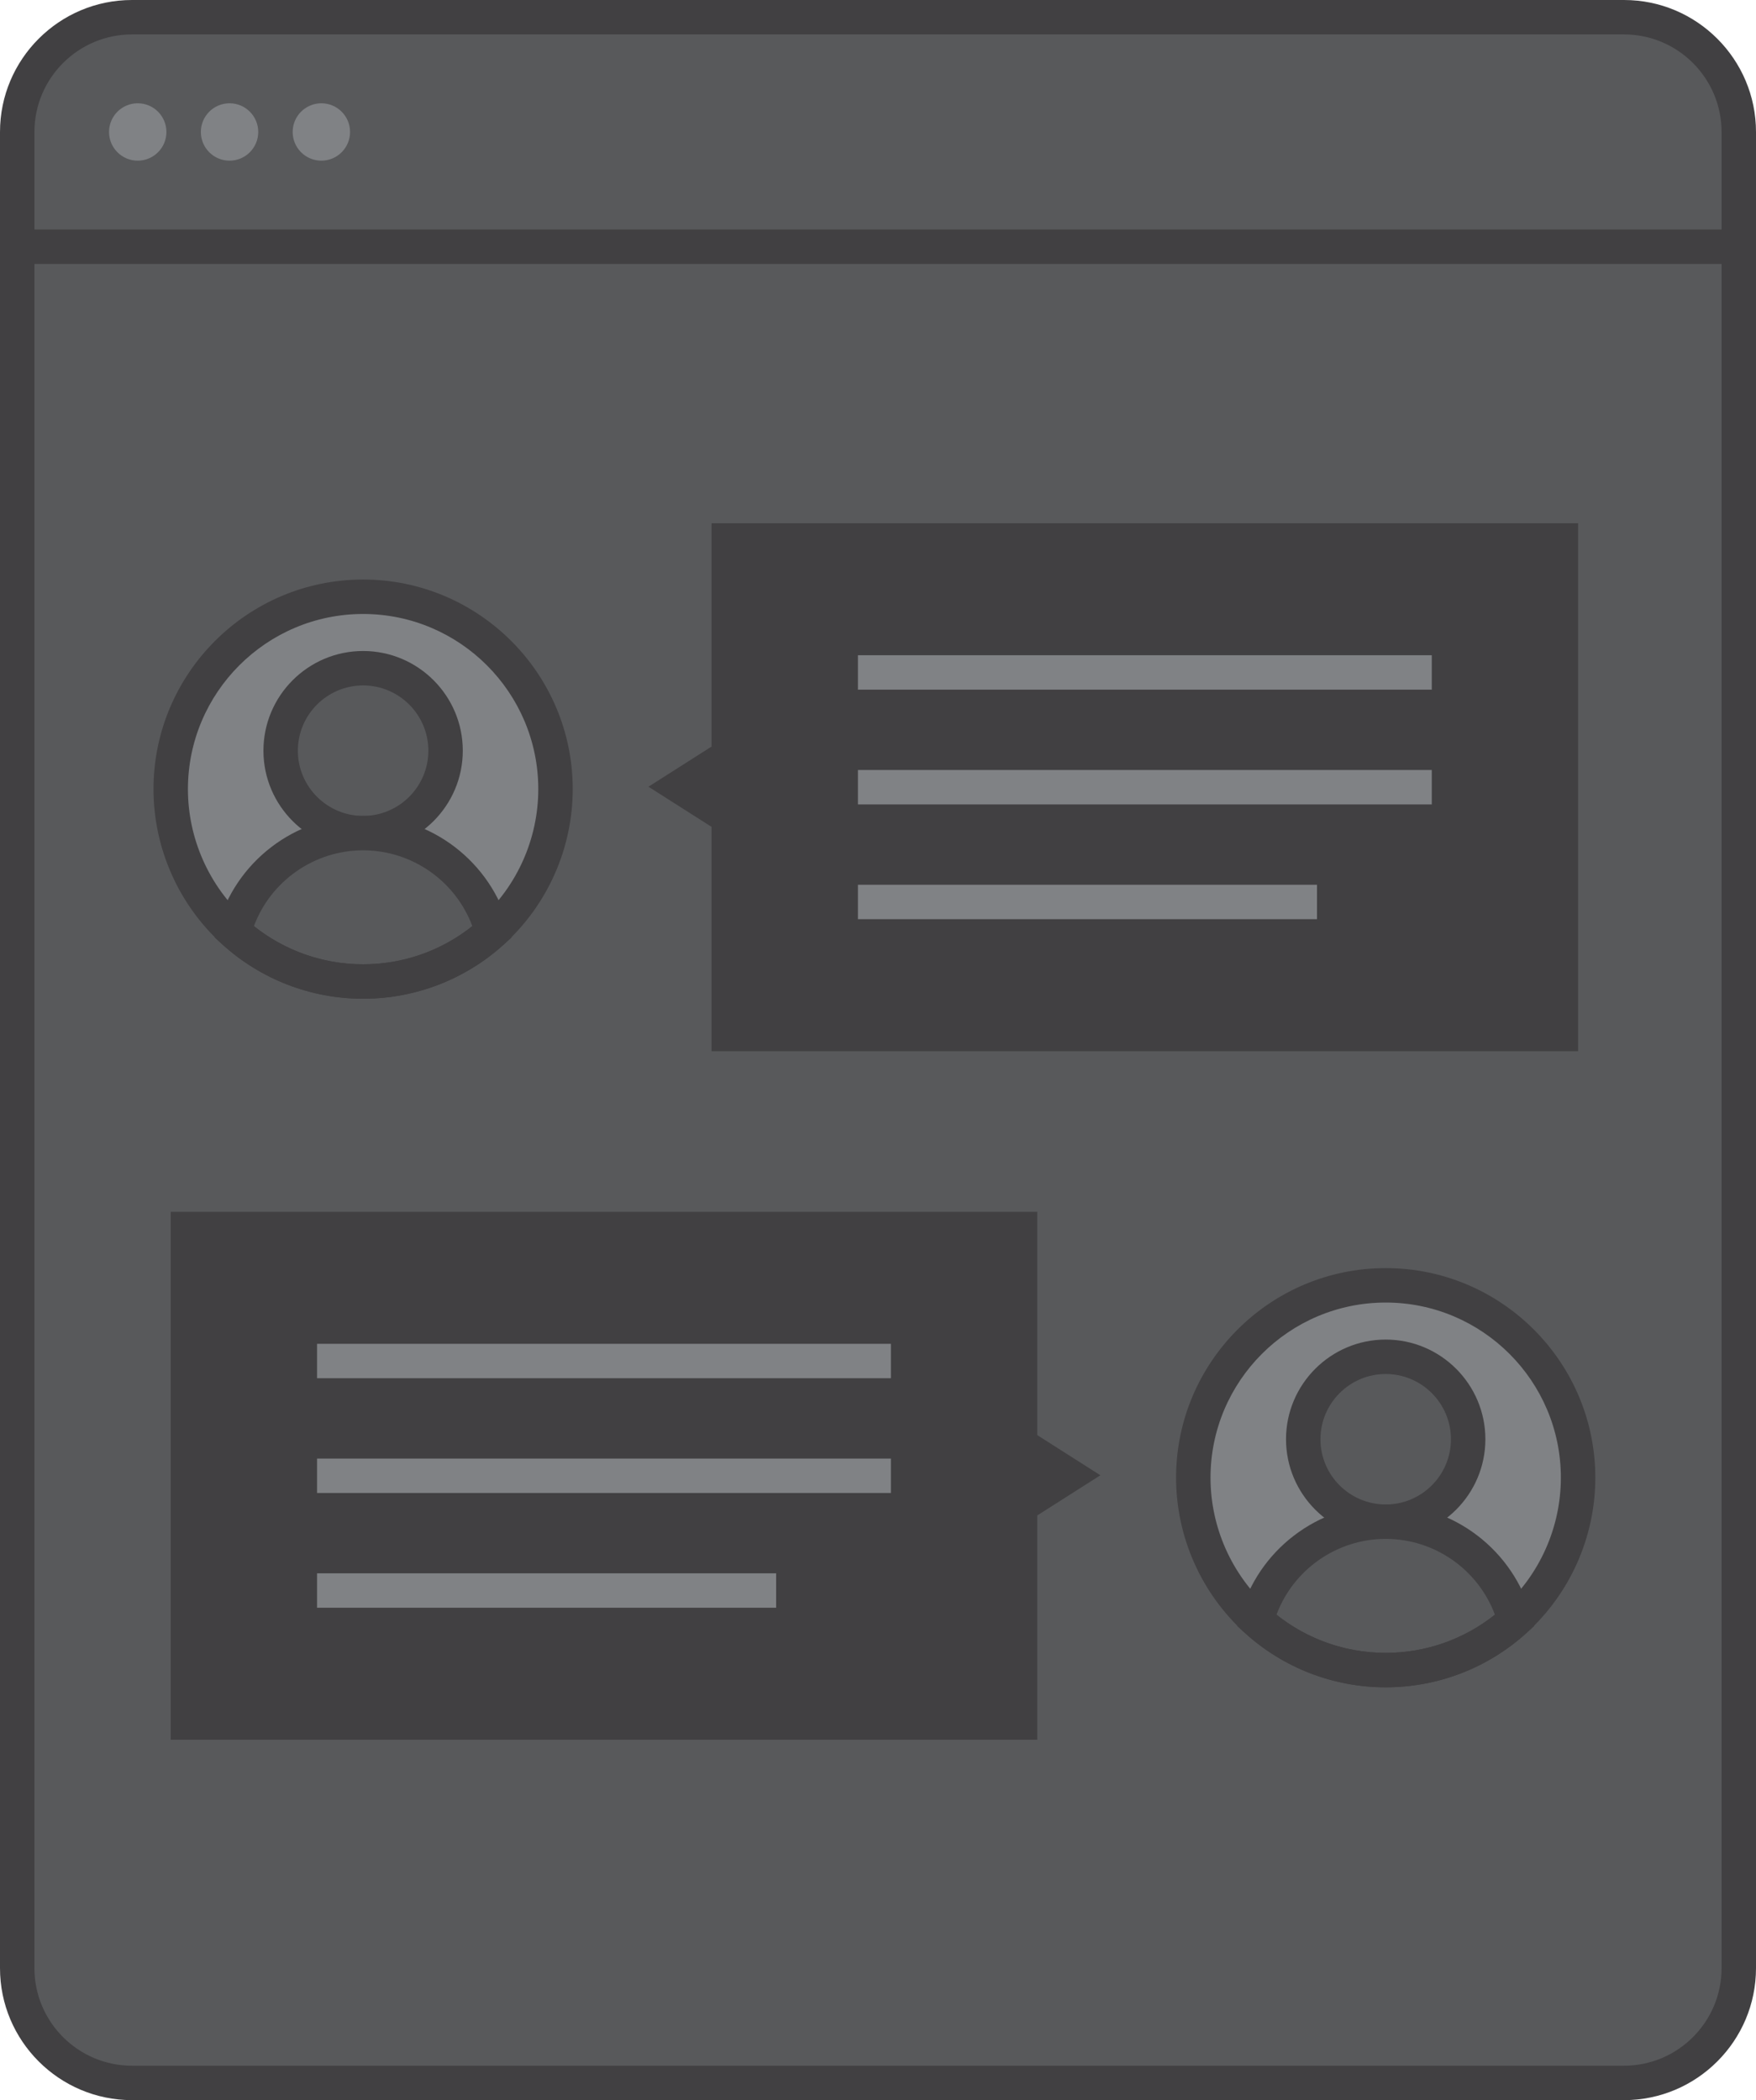 <?xml version="1.0" encoding="utf-8"?>
<!-- Generator: Adobe Illustrator 17.0.0, SVG Export Plug-In . SVG Version: 6.00 Build 0)  -->
<!DOCTYPE svg PUBLIC "-//W3C//DTD SVG 1.1//EN" "http://www.w3.org/Graphics/SVG/1.1/DTD/svg11.dtd">
<svg version="1.1" id="Layer_1" xmlns="http://www.w3.org/2000/svg" xmlns:xlink="http://www.w3.org/1999/xlink" x="0px" y="0px"
	 width="153px" height="183px" viewBox="0 0 153 183" enable-background="new 0 0 153 183" xml:space="preserve">
<g>
	<g>
		<g>
			<path fill="#58595B" d="M151.5,171.5c0,5.523-4.477,10-10,10h-130c-5.523,0-10-4.477-10-10v-160c0-5.523,4.477-10,10-10h130
				c5.523,0,10,4.477,10,10V171.5z"/>
		</g>
		<g>
			<polygon fill="#414042" points="62,45.595 62,65.052 56.5,68.552 62,72.052 62,91.595 137.5,91.595 137.5,45.595 			"/>
		</g>
		<g>
			<g>
				<g>
					<rect x="74.75" y="57.095" fill="#808285" width="50" height="3"/>
				</g>
				<g>
					<rect x="74.75" y="67.095" fill="#808285" width="50" height="3"/>
				</g>
				<g>
					<path fill="none" stroke="#808285" stroke-width="3" stroke-miterlimit="10" d="M74.75,78.595"/>
				</g>
				<g>
					<rect x="74.75" y="77.095" fill="#808285" width="40" height="3"/>
				</g>
			</g>
		</g>
		<g>
			<g>
				<g>
					<g>
						<path fill="#808285" d="M31.638,52c-9.258,0-16.764,7.505-16.764,16.764c0,4.93,2.129,9.363,5.517,12.43
							c2.974,2.693,6.919,4.334,11.247,4.334s8.273-1.641,11.247-4.334c3.388-3.067,5.517-7.5,5.517-12.43
							C48.402,59.505,40.897,52,31.638,52z"/>
					</g>
					<g>
						<g>
							<circle fill="#58595B" cx="31.638" cy="65.411" r="7.184"/>
							<path fill="#414042" d="M31.638,74.095c-4.789,0-8.685-3.896-8.685-8.684c0-4.789,3.896-8.685,8.685-8.685
								s8.685,3.896,8.685,8.685C40.323,70.199,36.427,74.095,31.638,74.095z M31.638,59.727c-3.134,0-5.685,2.55-5.685,5.685
								c0,3.134,2.55,5.684,5.685,5.684s5.685-2.55,5.685-5.684C37.323,62.276,34.772,59.727,31.638,59.727z"/>
						</g>
						<g>
							<path fill="#58595B" d="M31.638,72.595c-5.379,0-9.904,3.645-11.247,8.598c2.974,2.693,6.919,4.334,11.247,4.334
								s8.273-1.641,11.247-4.334C41.542,76.24,37.017,72.595,31.638,72.595z"/>
							<path fill="#414042" d="M31.638,87.027c-4.54,0-8.892-1.677-12.254-4.722l-0.682-0.617l0.241-0.888
								c1.55-5.715,6.77-9.706,12.695-9.706s11.145,3.991,12.695,9.706l0.241,0.888l-0.682,0.617
								C40.53,85.351,36.178,87.027,31.638,87.027z M22.124,80.699c2.697,2.152,6.04,3.328,9.515,3.328s6.818-1.176,9.515-3.328
								c-1.466-3.932-5.254-6.604-9.515-6.604S23.589,76.768,22.124,80.699z"/>
						</g>
					</g>
					<g>
						<path fill="#414042" d="M31.638,87.027c-4.54,0-8.892-1.677-12.254-4.722c-3.819-3.459-6.01-8.395-6.01-13.542
							c0-10.07,8.193-18.264,18.264-18.264s18.264,8.193,18.264,18.264c0,5.148-2.19,10.084-6.01,13.542
							C40.53,85.351,36.178,87.027,31.638,87.027z M31.638,53.5c-8.417,0-15.264,6.848-15.264,15.264
							c0,4.302,1.831,8.427,5.023,11.317c2.81,2.545,6.446,3.946,10.24,3.946s7.431-1.401,10.24-3.946
							c3.192-2.89,5.023-7.015,5.023-11.317C46.902,60.348,40.055,53.5,31.638,53.5z"/>
					</g>
				</g>
			</g>
		</g>
		<g>
			<polygon fill="#414042" points="90.375,105.595 90.375,125.052 95.875,128.552 90.375,132.052 90.375,151.595 14.875,151.595 
				14.875,105.595 			"/>
		</g>
		<g>
			<g>
				<g>
					<rect x="27.625" y="117.095" fill="#808285" width="50" height="3"/>
				</g>
				<g>
					<rect x="27.625" y="127.095" fill="#808285" width="50" height="3"/>
				</g>
				<g>
					<rect x="27.625" y="137.095" fill="#808285" width="40" height="3"/>
				</g>
			</g>
		</g>
		<g>
			<g>
				<g>
					<g>
						<path fill="#808285" d="M120.736,112c9.258,0,16.764,7.505,16.764,16.764c0,4.93-2.129,9.363-5.517,12.43
							c-2.974,2.693-6.919,4.334-11.247,4.334c-4.328,0-8.273-1.641-11.247-4.334c-3.388-3.067-5.517-7.5-5.517-12.43
							C103.973,119.505,111.478,112,120.736,112z"/>
					</g>
					<g>
						<g>
							<circle fill="#58595B" cx="120.736" cy="125.411" r="7.184"/>
							<path fill="#414042" d="M120.736,134.095c-4.789,0-8.685-3.896-8.685-8.684c0-4.789,3.896-8.685,8.685-8.685
								s8.685,3.896,8.685,8.685C129.421,130.199,125.525,134.095,120.736,134.095z M120.736,119.727
								c-3.134,0-5.685,2.55-5.685,5.685c0,3.134,2.55,5.684,5.685,5.684s5.685-2.55,5.685-5.684
								C126.421,122.276,123.871,119.727,120.736,119.727z"/>
						</g>
						<g>
							<path fill="#58595B" d="M120.736,132.595c5.379,0,9.904,3.645,11.247,8.598c-2.974,2.693-6.919,4.334-11.247,4.334
								c-4.328,0-8.273-1.641-11.247-4.334C110.832,136.24,115.358,132.595,120.736,132.595z"/>
							<path fill="#414042" d="M120.736,147.027c-4.54,0-8.892-1.677-12.254-4.722l-0.682-0.617l0.241-0.888
								c1.55-5.715,6.77-9.706,12.695-9.706s11.145,3.991,12.695,9.706l0.241,0.888l-0.682,0.617
								C129.628,145.351,125.276,147.027,120.736,147.027z M111.222,140.699c2.697,2.152,6.04,3.328,9.515,3.328
								s6.818-1.176,9.515-3.328c-1.466-3.932-5.254-6.604-9.515-6.604S112.688,136.768,111.222,140.699z"/>
						</g>
					</g>
					<g>
						<path fill="#414042" d="M120.736,147.027c-4.54,0-8.892-1.677-12.254-4.722c-3.819-3.458-6.01-8.394-6.01-13.542
							c0-10.07,8.193-18.264,18.264-18.264S139,118.693,139,128.764c0,5.147-2.19,10.083-6.01,13.542
							C129.628,145.351,125.276,147.027,120.736,147.027z M120.736,113.5c-8.417,0-15.264,6.848-15.264,15.264
							c0,4.303,1.831,8.428,5.023,11.317c2.81,2.545,6.446,3.946,10.24,3.946s7.431-1.401,10.24-3.946
							c3.192-2.891,5.023-7.016,5.023-11.317C136,120.348,129.153,113.5,120.736,113.5z"/>
					</g>
				</g>
			</g>
		</g>
		<g>
			<g>
				<path fill="#414042" d="M141.5,183h-130C5.159,183,0,177.841,0,171.5v-160C0,5.159,5.159,0,11.5,0h130
					c6.341,0,11.5,5.159,11.5,11.5v160C153,177.841,147.841,183,141.5,183z M11.5,3C6.813,3,3,6.813,3,11.5v160
					c0,4.687,3.813,8.5,8.5,8.5h130c4.687,0,8.5-3.813,8.5-8.5v-160c0-4.687-3.813-8.5-8.5-8.5H11.5z"/>
			</g>
			<g>
				<rect x="1.5" y="20" fill="#414042" width="150" height="3"/>
			</g>
			<g>
				<circle fill="#808285" cx="12" cy="11.5" r="2.5"/>
			</g>
			<g>
				<circle fill="#808285" cx="20" cy="11.5" r="2.5"/>
			</g>
			<g>
				<circle fill="#808285" cx="28" cy="11.5" r="2.5"/>
			</g>
		</g>
	</g>
</g>
</svg>
